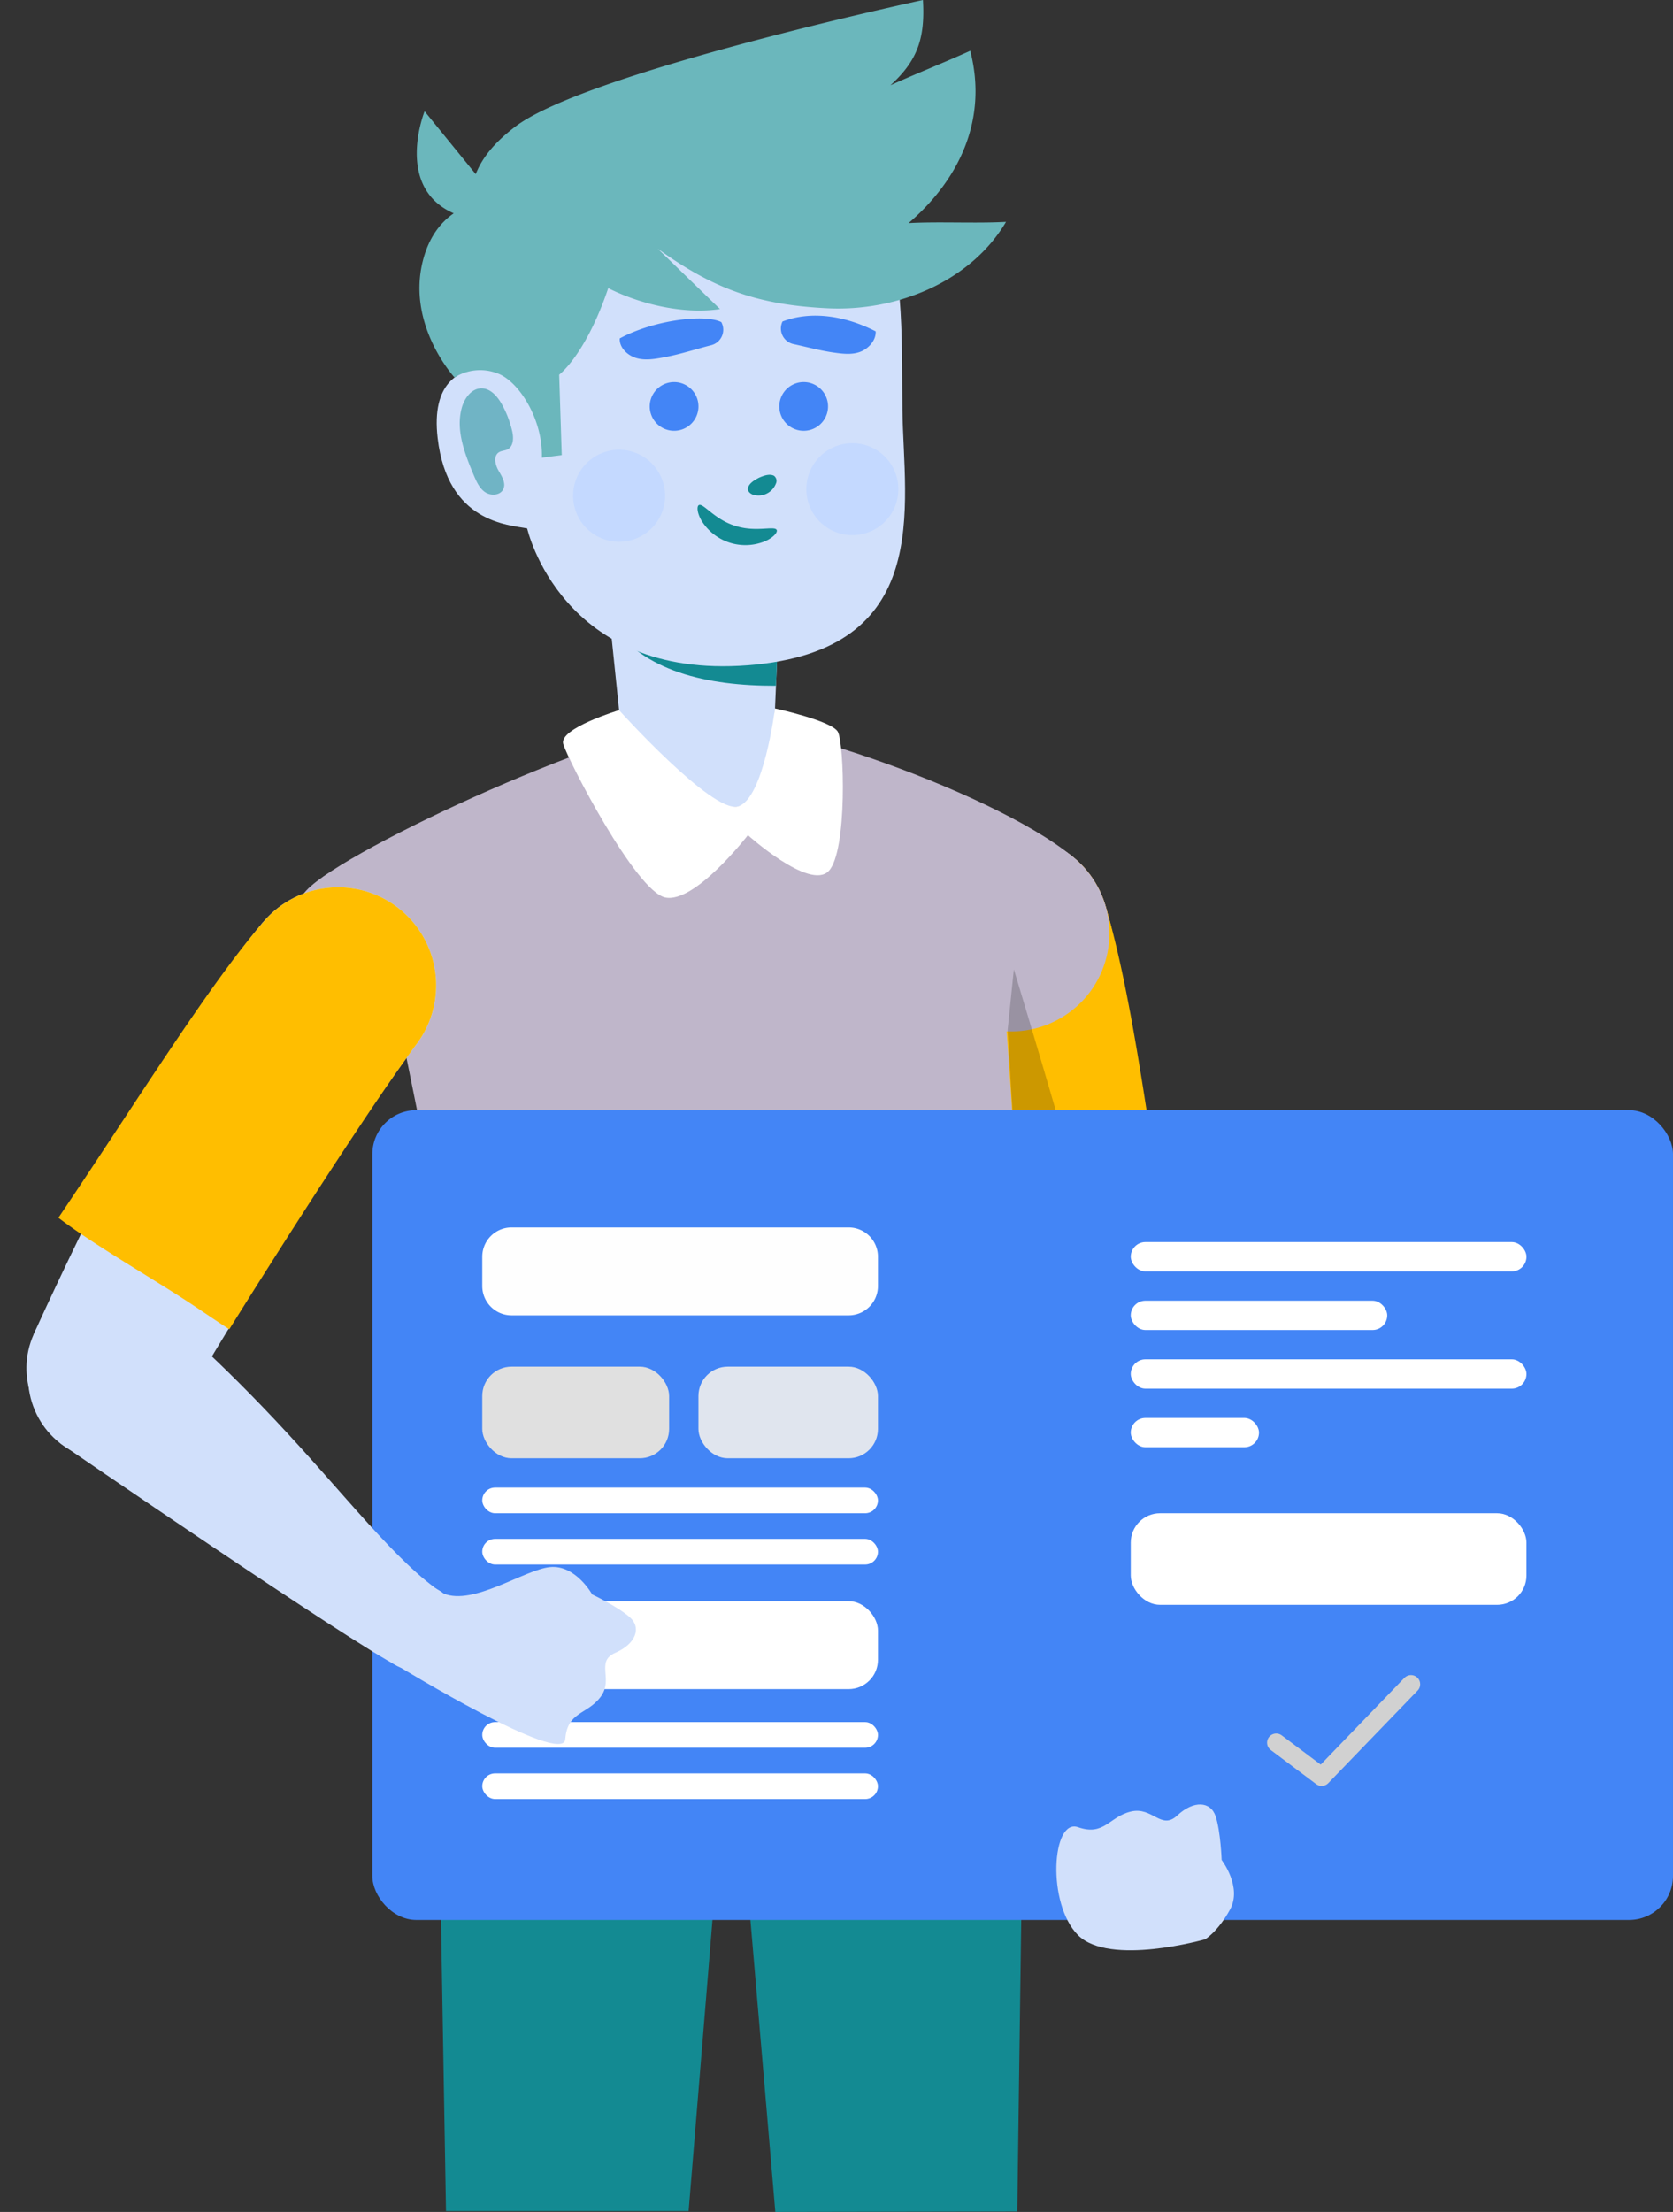 <svg xmlns="http://www.w3.org/2000/svg" width="456.629" height="603.648" viewBox="0 0 456.629 603.648">
  <rect x="0" y="0" width="456.629" height="603.648" fill="#333333" stroke="none"/>
  <g id="Groupe_51" data-name="Groupe 51" transform="translate(4.224 -76.729)">
    <g id="Groupe_22" data-name="Groupe 22" transform="translate(245.014 304.645)">
      <g id="Groupe_19" data-name="Groupe 19" transform="translate(0 0)">
        <circle id="Ellipse_1" data-name="Ellipse 1" cx="26.784" cy="26.784" r="26.784" fill="#fbc0a4"/>
        <circle id="Ellipse_2" data-name="Ellipse 2" cx="22.703" cy="22.703" r="22.703" transform="translate(18.564 131.774)" fill="#fbc0a4"/>
        <path id="Tracé_46" data-name="Tracé 46" d="M114.283,163.283c9.419,43.518,17.092,111.241,17.7,120.995h45.408s-.208-97.51-11.439-135.047Z" transform="translate(-113.415 -129.801)" fill="#fbc0a4"/>
      </g>
      <g id="Groupe_20" data-name="Groupe 20" transform="translate(60.722 253.038)">
        <path id="Tracé_47" data-name="Tracé 47" d="M132.211,232.451a11.773,11.773,0,1,0,8.427-14.363A11.773,11.773,0,0,0,132.211,232.451Z" transform="translate(-131.828 -217.706)" fill="#fbc0a4"/>
      </g>
      <g id="Groupe_21" data-name="Groupe 21" transform="translate(18.559 131.769)">
        <path id="Tracé_49" data-name="Tracé 49" d="M120.207,210.586A22.7,22.7,0,1,0,136.456,182.9,22.7,22.7,0,0,0,120.207,210.586Z" transform="translate(-119.469 -182.16)" fill="#fbc0a4"/>
        <path id="Tracé_50" data-name="Tracé 50" d="M132.211,232.451a11.773,11.773,0,1,0,8.427-14.363A11.773,11.773,0,0,0,132.211,232.451Z" transform="translate(-89.665 -96.437)" fill="#fbc0a4"/>
        <path id="Tracé_51" data-name="Tracé 51" d="M161.494,306.165c-2.525-14.967-15.959-42.02-27.044-67.744-10.678-24.782-14.765-39.844-14.765-39.844l43.941-11.439s20.217,100.976,21.026,115.782Z" transform="translate(-118.947 -170.152)" fill="#fbc0a4"/>
      </g>
    </g>
    <path id="Tracé_52" data-name="Tracé 52" d="M130.862,275.072c-3.166-22.2-9.743-69.306-15.966-98.052l.01,0a26.762,26.762,0,0,1,51.644-14.045l.01,0c6.663,22.267,11.439,56.642,17.225,96.984C169.5,268.487,135.6,274.342,130.862,275.072Z" transform="translate(130.986 161.108)" fill="#ffbe00"/>
    <g id="Groupe_25" data-name="Groupe 25" transform="translate(107.753 513.098)">
      <g id="Groupe_23" data-name="Groupe 23" transform="translate(0 0)">
        <circle id="Ellipse_3" data-name="Ellipse 3" cx="39.075" cy="39.075" r="39.075" transform="translate(0 76.21) rotate(-77.205)" fill="#138a92"/>
        <path id="Tracé_58" data-name="Tracé 58" d="M144.335,338.64l9.862-120.3H76.047l2.068,120.3Z" transform="translate(-68.364 -171.585)" fill="#138a92"/>
      </g>
      <g id="Groupe_24" data-name="Groupe 24" transform="translate(84.342 2.544)">
        <circle id="Ellipse_5" data-name="Ellipse 5" cx="39.075" cy="39.075" r="39.075" transform="translate(0 11.066) rotate(-8.141)" fill="#138a92"/>
        <path id="Tracé_60" data-name="Tracé 60" d="M176.035,341.921l1.7-124.895L100.1,226.011l9.895,116.029Z" transform="translate(-94.701 -177.304)" fill="#138a92"/>
      </g>
      <path id="Tracé_62" data-name="Tracé 62" d="M236.132,206.9h-39.5c-.113,0-.225,0-.338,0H115.284c-.055,0-.106-.007-.16-.007s-.109.007-.16.007H76.047v39.332h.014a39.065,39.065,0,0,0,39.063,38.81h81.8v-.02a38.862,38.862,0,0,0,39.049-38.79h.164Z" transform="translate(-68.364 -199.205)" fill="#623a33"/>
      <path id="Tracé_63" data-name="Tracé 63" d="M236.132,206.9h-39.5c-.113,0-.225,0-.338,0H115.284c-.055,0-.106-.007-.16-.007s-.109.007-.16.007H76.047v39.332h.014a39.065,39.065,0,0,0,39.063,38.81h81.8v-.02a38.862,38.862,0,0,0,39.049-38.79h.164Z" transform="translate(-68.364 -199.205)" fill="#623a33"/>
    </g>
    <path id="Tracé_88" data-name="Tracé 88" d="M294.328,359.116s19.334-2.816,21.04-1.678c.507.338-2.89,20.773-2.89,20.773l12.577,120.782-29.062-71.872Z" transform="translate(-18.984 72.064)" opacity="0.3"/>
    <g id="Groupe_26" data-name="Groupe 26" transform="translate(67.139 273.237)">
      <circle id="Ellipse_6" data-name="Ellipse 6" cx="26.784" cy="26.784" r="26.784" transform="translate(172.205 77.724) rotate(-76.042)" fill="#bfb6ca"/>
      <circle id="Ellipse_7" data-name="Ellipse 7" cx="26.784" cy="26.784" r="26.784" transform="matrix(0.227, -0.974, 0.974, 0.227, 0, 84.773)" fill="#bfb6ca"/>
      <path id="Tracé_64" data-name="Tracé 64" d="M91.26,214.64l17.587,86.937L95.4,411.55S180.53,443.83,268,416.7c0,0-4.589-127.02-12.752-226.611l21.943-16.962c-19.262-17.873-86.937-41.539-105.9-38.544C141.458,139.3,67.351,174.3,65.127,182.677Z" transform="translate(-54.084 -134.329)" fill="#bfb6ca"/>
    </g>
    <g id="Groupe_46" data-name="Groupe 46" transform="translate(109.531 76.729)">
      <g id="Groupe_29" data-name="Groupe 29" transform="translate(49.574 139.025)">
        <g id="Groupe_28" data-name="Groupe 28">
          <g id="Groupe_27" data-name="Groupe 27">
            <path id="Tracé_65" data-name="Tracé 65" d="M95.578,182.8,88.847,117.48l49.8,25.351-.474,2.385-1.392,32.86c-.4,9.4-.01,18.89-9.887,20.473h0C115.068,200.446,96.694,193.623,95.578,182.8Z" transform="translate(-88.847 -117.48)" fill="#d1e0fb"/>
          </g>
        </g>
      </g>
      <g id="Groupe_32" data-name="Groupe 32" transform="translate(49.574 139.025)">
        <g id="Groupe_31" data-name="Groupe 31">
          <g id="Groupe_30" data-name="Groupe 30">
            <path id="Tracé_66" data-name="Tracé 66" d="M137.305,165.607l.863-20.391.474-2.385-49.8-25.351,3.176,30.82C100.921,161.657,118.49,165.665,137.305,165.607Z" transform="translate(-88.847 -117.48)" fill="#138a92"/>
          </g>
        </g>
      </g>
      <g id="Groupe_33" data-name="Groupe 33" transform="translate(5.431 31.348)">
        <path id="Tracé_67" data-name="Tracé 67" d="M203.027,166.565c-.222-15.564.72-37.947-5.5-54.23l-.014-.038-.017-.038c-2.746-7.154-6.9-13.107-13.138-16.8-6.833-4.916-16.338-8.092-30.605-9.228-29.978-2.392-49.464,8.843-62.5,28.357-9.72,14.547-5.575,33.631-3.592,40.512-5.54.5-13.254,3.848-11.49,19.026,2.692,23.2,19.484,23.656,24.437,24.659,0,0,9.245,41.3,60.2,37.347S203.4,192.729,203.027,166.565Z" transform="translate(-75.908 -85.918)" fill="#d1e0fb"/>
      </g>
      <g id="Groupe_34" data-name="Groupe 34">
        <path id="Tracé_68" data-name="Tracé 68" d="M208.552,137.615c13.643-11.705,21.721-28.081,16.829-47.025-7.4,3.34-14.39,6.066-21.79,9.406,7.758-7,9.44-13.356,8.877-23.267,0,0-91.812,19.7-111.31,34.593-5.752,4.391-9.01,8.508-10.753,12.933L76.449,107.1s-8.334,20.725,7.949,27.845c-3.466,2.405-6.748,6.366-8.413,12.909-4.5,17.645,8.631,31.878,8.631,31.878a13.274,13.274,0,0,1,11.64-1.143c5.912,2.088,12.534,12.623,12.2,23.049l5.428-.713-.7-21.94s7.192-5.315,13.39-23.612c9.713,4.834,21.367,7.11,30.5,5.7L140.1,144.609c15.356,11.091,27.484,15.342,46.4,16.253s39.018-7.277,48.649-23.588C227,137.728,216.7,137.158,208.552,137.615Z" transform="translate(-74.316 -76.729)" fill="#6bb7bc"/>
      </g>
      <g id="Groupe_36" data-name="Groupe 36" transform="translate(90.361 129.577)">
        <g id="Groupe_35" data-name="Groupe 35">
          <path id="Tracé_69" data-name="Tracé 69" d="M107.917,114.958a1.737,1.737,0,0,1,.56,2.108,5.089,5.089,0,0,1-6.373,3.04c-.969-.406-1.389-1.116-1.286-1.76.317-1.313,1.7-2.149,3.006-2.835C105.178,114.924,106.692,114.378,107.917,114.958Z" transform="translate(-100.803 -114.711)" fill="#138a92"/>
        </g>
      </g>
      <g id="Groupe_37" data-name="Groupe 37" transform="translate(55.396 86.913)">
        <path id="Tracé_70" data-name="Tracé 70" d="M118.318,103.283l-.055-.092c-4.456-2.252-18.337-.6-27.7,4.456-.164,2.548,2.194,4.728,4.653,5.4s5.073.2,7.581-.276c4.415-.839,8.44-2.17,12.657-3.255A4.352,4.352,0,0,0,118.318,103.283Z" transform="translate(-90.554 -102.205)" fill="#4385F6"/>
      </g>
      <g id="Groupe_38" data-name="Groupe 38" transform="translate(99.343 86.144)">
        <path id="Tracé_71" data-name="Tracé 71" d="M103.888,103.629l.027-.051c7.577-2.927,16.843-1.719,25.426,2.685.14,2.5-2.03,4.8-4.292,5.615s-4.66.512-6.963.2c-3.862-.532-7.4-1.522-11.074-2.313A4.357,4.357,0,0,1,103.888,103.629Z" transform="translate(-103.435 -101.979)" fill="#4385F6"/>
      </g>
      <g id="Groupe_39" data-name="Groupe 39" transform="translate(63.585 104.264)">
        <path id="Tracé_72" data-name="Tracé 72" d="M92.961,113.64A6.647,6.647,0,1,0,99.9,107.3,6.648,6.648,0,0,0,92.961,113.64Z" transform="translate(-92.954 -107.291)" fill="#4385F6"/>
      </g>
      <g id="Groupe_40" data-name="Groupe 40" transform="translate(98.95 104.264)">
        <path id="Tracé_73" data-name="Tracé 73" d="M103.327,113.64a6.649,6.649,0,1,0,6.946-6.342A6.65,6.65,0,0,0,103.327,113.64Z" transform="translate(-103.32 -107.291)" fill="#4385F6"/>
      </g>
      <g id="Groupe_41" data-name="Groupe 41" transform="translate(106.333 120.944)">
        <path id="Tracé_74" data-name="Tracé 74" d="M130.579,124.164a12.554,12.554,0,1,1-13.111-11.971A12.55,12.55,0,0,1,130.579,124.164Z" transform="translate(-105.484 -112.18)" fill="#c4d9ff"/>
      </g>
      <g id="Groupe_42" data-name="Groupe 42" transform="translate(42.666 122.742)">
        <path id="Tracé_75" data-name="Tracé 75" d="M111.917,124.692A12.554,12.554,0,1,1,98.807,112.72,12.552,12.552,0,0,1,111.917,124.692Z" transform="translate(-86.822 -112.707)" fill="#c4d9ff"/>
      </g>
      <g id="Groupe_43" data-name="Groupe 43" transform="translate(11.724 105.977)" opacity="0.51">
        <path id="Tracé_76" data-name="Tracé 76" d="M78.348,112.965c-1.774,6.137.744,12.609,3.217,18.5.737,1.75,1.549,3.6,3.115,4.667s4.128.911,4.95-.8c.8-1.655-.379-3.517-1.3-5.107s-1.44-3.978.1-4.971c.72-.464,1.661-.423,2.415-.822,1.648-.87,1.634-3.217,1.211-5.029a28.119,28.119,0,0,0-2.763-7.181c-1.221-2.207-3.149-4.469-5.67-4.428C80.985,107.838,79.082,110.427,78.348,112.965Z" transform="translate(-77.752 -107.793)" fill="#138a92"/>
      </g>
      <g id="Groupe_45" data-name="Groupe 45" transform="translate(76.629 137.787)">
        <g id="Groupe_44" data-name="Groupe 44">
          <path id="Tracé_77" data-name="Tracé 77" d="M118.365,123.927c.327.542-.607,1.91-2.927,3.009a14.069,14.069,0,0,1-17.631-5.619c-1.252-2.241-1.225-3.9-.645-4.152,1.211-.559,4.275,3.944,9.877,5.663C112.6,124.663,117.7,122.77,118.365,123.927Z" transform="translate(-96.777 -117.117)" fill="#138a92"/>
        </g>
      </g>
    </g>
    <path id="Tracé_78" data-name="Tracé 78" d="M101.331,133.875s25.348,28.145,32.4,26.279S143.88,133.4,143.88,133.4s15.41,3.323,17.15,6.352,2.664,32.6-2.487,38.012-22.056-9.788-22.056-9.788-14.506,18.8-22.6,17-26.61-37.647-27.811-41.9S101.331,133.875,101.331,133.875Z" transform="translate(63.42 136.669)" fill="#fff"/>
    <path id="Tracé_86" data-name="Tracé 86" d="M294.019,451.558s19.629-4.552,21.335-5.689-24.179-86.62-24.179-86.62l-1.707,16.641Z" transform="translate(-18.675 -17.964)" opacity="0.2"/>
    <rect id="Rectangle_3" data-name="Rectangle 3" width="355" height="221" rx="12" transform="translate(97.404 379.696)" fill="#4385F6"/>
    <path id="Tracé_78048" data-name="Tracé 78048" d="M8,0h92a8,8,0,0,1,8,8v8a8,8,0,0,1-8,8H8a8,8,0,0,1-8-8V8A8,8,0,0,1,8,0Z" transform="translate(127.404 411.696)" fill="#fefefe"/>
    <rect id="Rectangle_7" data-name="Rectangle 7" width="108" height="25" rx="8" transform="translate(304.404 489.696)" fill="#fff"/>
    <rect id="Rectangle_8" data-name="Rectangle 8" width="108" height="24" rx="8" transform="translate(127.404 513.696)" fill="#fff"/>
    <rect id="Rectangle_9" data-name="Rectangle 9" width="51" height="25" rx="8" transform="translate(127.404 449.696)" fill="#e0e0e0"/>
    <rect id="Rectangle_11" data-name="Rectangle 11" width="108" height="7" rx="3.5" transform="translate(127.404 482.696)" fill="#fff"/>
    <rect id="Rectangle_18" data-name="Rectangle 18" width="108" height="7" rx="3.5" transform="translate(127.404 546.696)" fill="#fff"/>
    <rect id="Rectangle_12" data-name="Rectangle 12" width="108" height="7" rx="3.5" transform="translate(127.404 496.696)" fill="#fff"/>
    <rect id="Rectangle_17" data-name="Rectangle 17" width="108" height="7" rx="3.5" transform="translate(127.404 560.696)" fill="#fff"/>
    <rect id="Rectangle_13" data-name="Rectangle 13" width="108" height="8" rx="4" transform="translate(304.404 415.696)" fill="#fff"/>
    <rect id="Rectangle_14" data-name="Rectangle 14" width="70" height="8" rx="4" transform="translate(304.404 431.696)" fill="#fff"/>
    <rect id="Rectangle_15" data-name="Rectangle 15" width="108" height="8" rx="4" transform="translate(304.404 447.696)" fill="#fff"/>
    <rect id="Rectangle_16" data-name="Rectangle 16" width="35" height="8" rx="4" transform="translate(304.404 463.696)" fill="#fff"/>
    <rect id="Rectangle_10" data-name="Rectangle 10" width="49" height="25" rx="8" transform="translate(186.404 449.696)" fill="#e0e5ee"/>
    <path id="Tracé_103" data-name="Tracé 103" d="M20.339,11.833l12.407,9.306L57.12-4.121" transform="translate(323.771 540.48)" fill="none" stroke="#d1d1d1" stroke-linecap="round" stroke-linejoin="round" stroke-width="5"/>
    <g id="Groupe_55" data-name="Groupe 55" transform="translate(-4.225 303.311)">
      <g id="Groupe_52" data-name="Groupe 52" transform="matrix(0.914, 0.407, -0.407, 0.914, 69.222, 2.755)">
        <circle id="Ellipse_11" data-name="Ellipse 11" cx="26.757" cy="26.757" r="26.757" transform="translate(10.394 0)" fill="#d1e0fb"/>
        <circle id="Ellipse_12" data-name="Ellipse 12" cx="22.681" cy="22.681" r="22.681" transform="translate(0.001 124.826)" fill="#d1e0fb"/>
        <path id="Tracé_89" data-name="Tracé 89" d="M63.041,14.035c-9.41,43.478-17.075,104.315-17.678,114.059H0S.208,37.5,11.428,0Z" transform="translate(0 19.412)" fill="#d1e0fb"/>
      </g>
      <path id="Tracé_90" data-name="Tracé 90" d="M40.8,122.136c4.724.757,9.427,1.663,14.158,2.389,0,0,8.636-62.356,14.853-91.077l-.01,0A26.735,26.735,0,0,0,18.21,19.413H18.2C11.543,41.658,6.772,77.107,0,115.7,11.032,118.356,29.569,120.336,40.8,122.136Z" transform="matrix(0.914, 0.407, -0.407, 0.914, 63.035, 0)" fill="#ffbe00"/>
      <g id="Groupe_53" data-name="Groupe 53" transform="matrix(0.438, 0.899, -0.899, 0.438, 157.087, 183.393)">
        <path id="Tracé_91" data-name="Tracé 91" d="M6.6,1.2A11.762,11.762,0,1,1,1.2,16.93,11.76,11.76,0,0,1,6.6,1.2Z" transform="translate(0 42.094)" fill="#d1e0fb"/>
        <path id="Tracé_92" data-name="Tracé 92" d="M0,43.292c6.656-5.835,3.807-22.7,6.254-29.287S18.009,6.927,18.009,6.927,24.076,2.08,28.1.421s7.249,1.728,6.987,7.788,6.271,3.49,9.059,8.906-.412,9.911,6.148,13.715S12.61,62.957,12.61,62.957Z" transform="translate(6.6)" fill="#d1e0fb"/>
      </g>
      <g id="Groupe_54" data-name="Groupe 54" transform="matrix(0.438, 0.899, -0.899, 0.438, 71.577, 104.096)">
        <circle id="Ellipse_13" data-name="Ellipse 13" cx="22.681" cy="22.681" r="22.681" transform="translate(0 34.208)" fill="#d1e0fb"/>
        <path id="Tracé_93" data-name="Tracé 93" d="M6.6,1.2A11.762,11.762,0,1,1,1.2,16.93,11.76,11.76,0,0,1,6.6,1.2Z" transform="translate(108.756)" fill="#d1e0fb"/>
        <path id="Tracé_94" data-name="Tracé 94" d="M102.634,0C89.646,7.825,66.521,12.246,39.808,20.582,14.076,28.615,0,35.316,0,35.316L19.917,76.067s83.576-47.381,95.327-56.4Z" transform="translate(12.722 1.198)" fill="#d1e0fb"/>
      </g>
    </g>
    <path id="Tracé_95" data-name="Tracé 95" d="M163.939,257.872s3.4-1.958,6.8-8.116-2.286-13.541-2.286-13.541-.276-7.772-1.641-11.913-6.039-4.377-10.47-.229-6.741-2.487-12.671-1.071-7.26,6.772-14.424,4.268-8.565,20.893,0,29.468S163.939,257.872,163.939,257.872Z" transform="translate(160.758 348.106)" fill="#d1e0fb"/>
  </g>
</svg>

